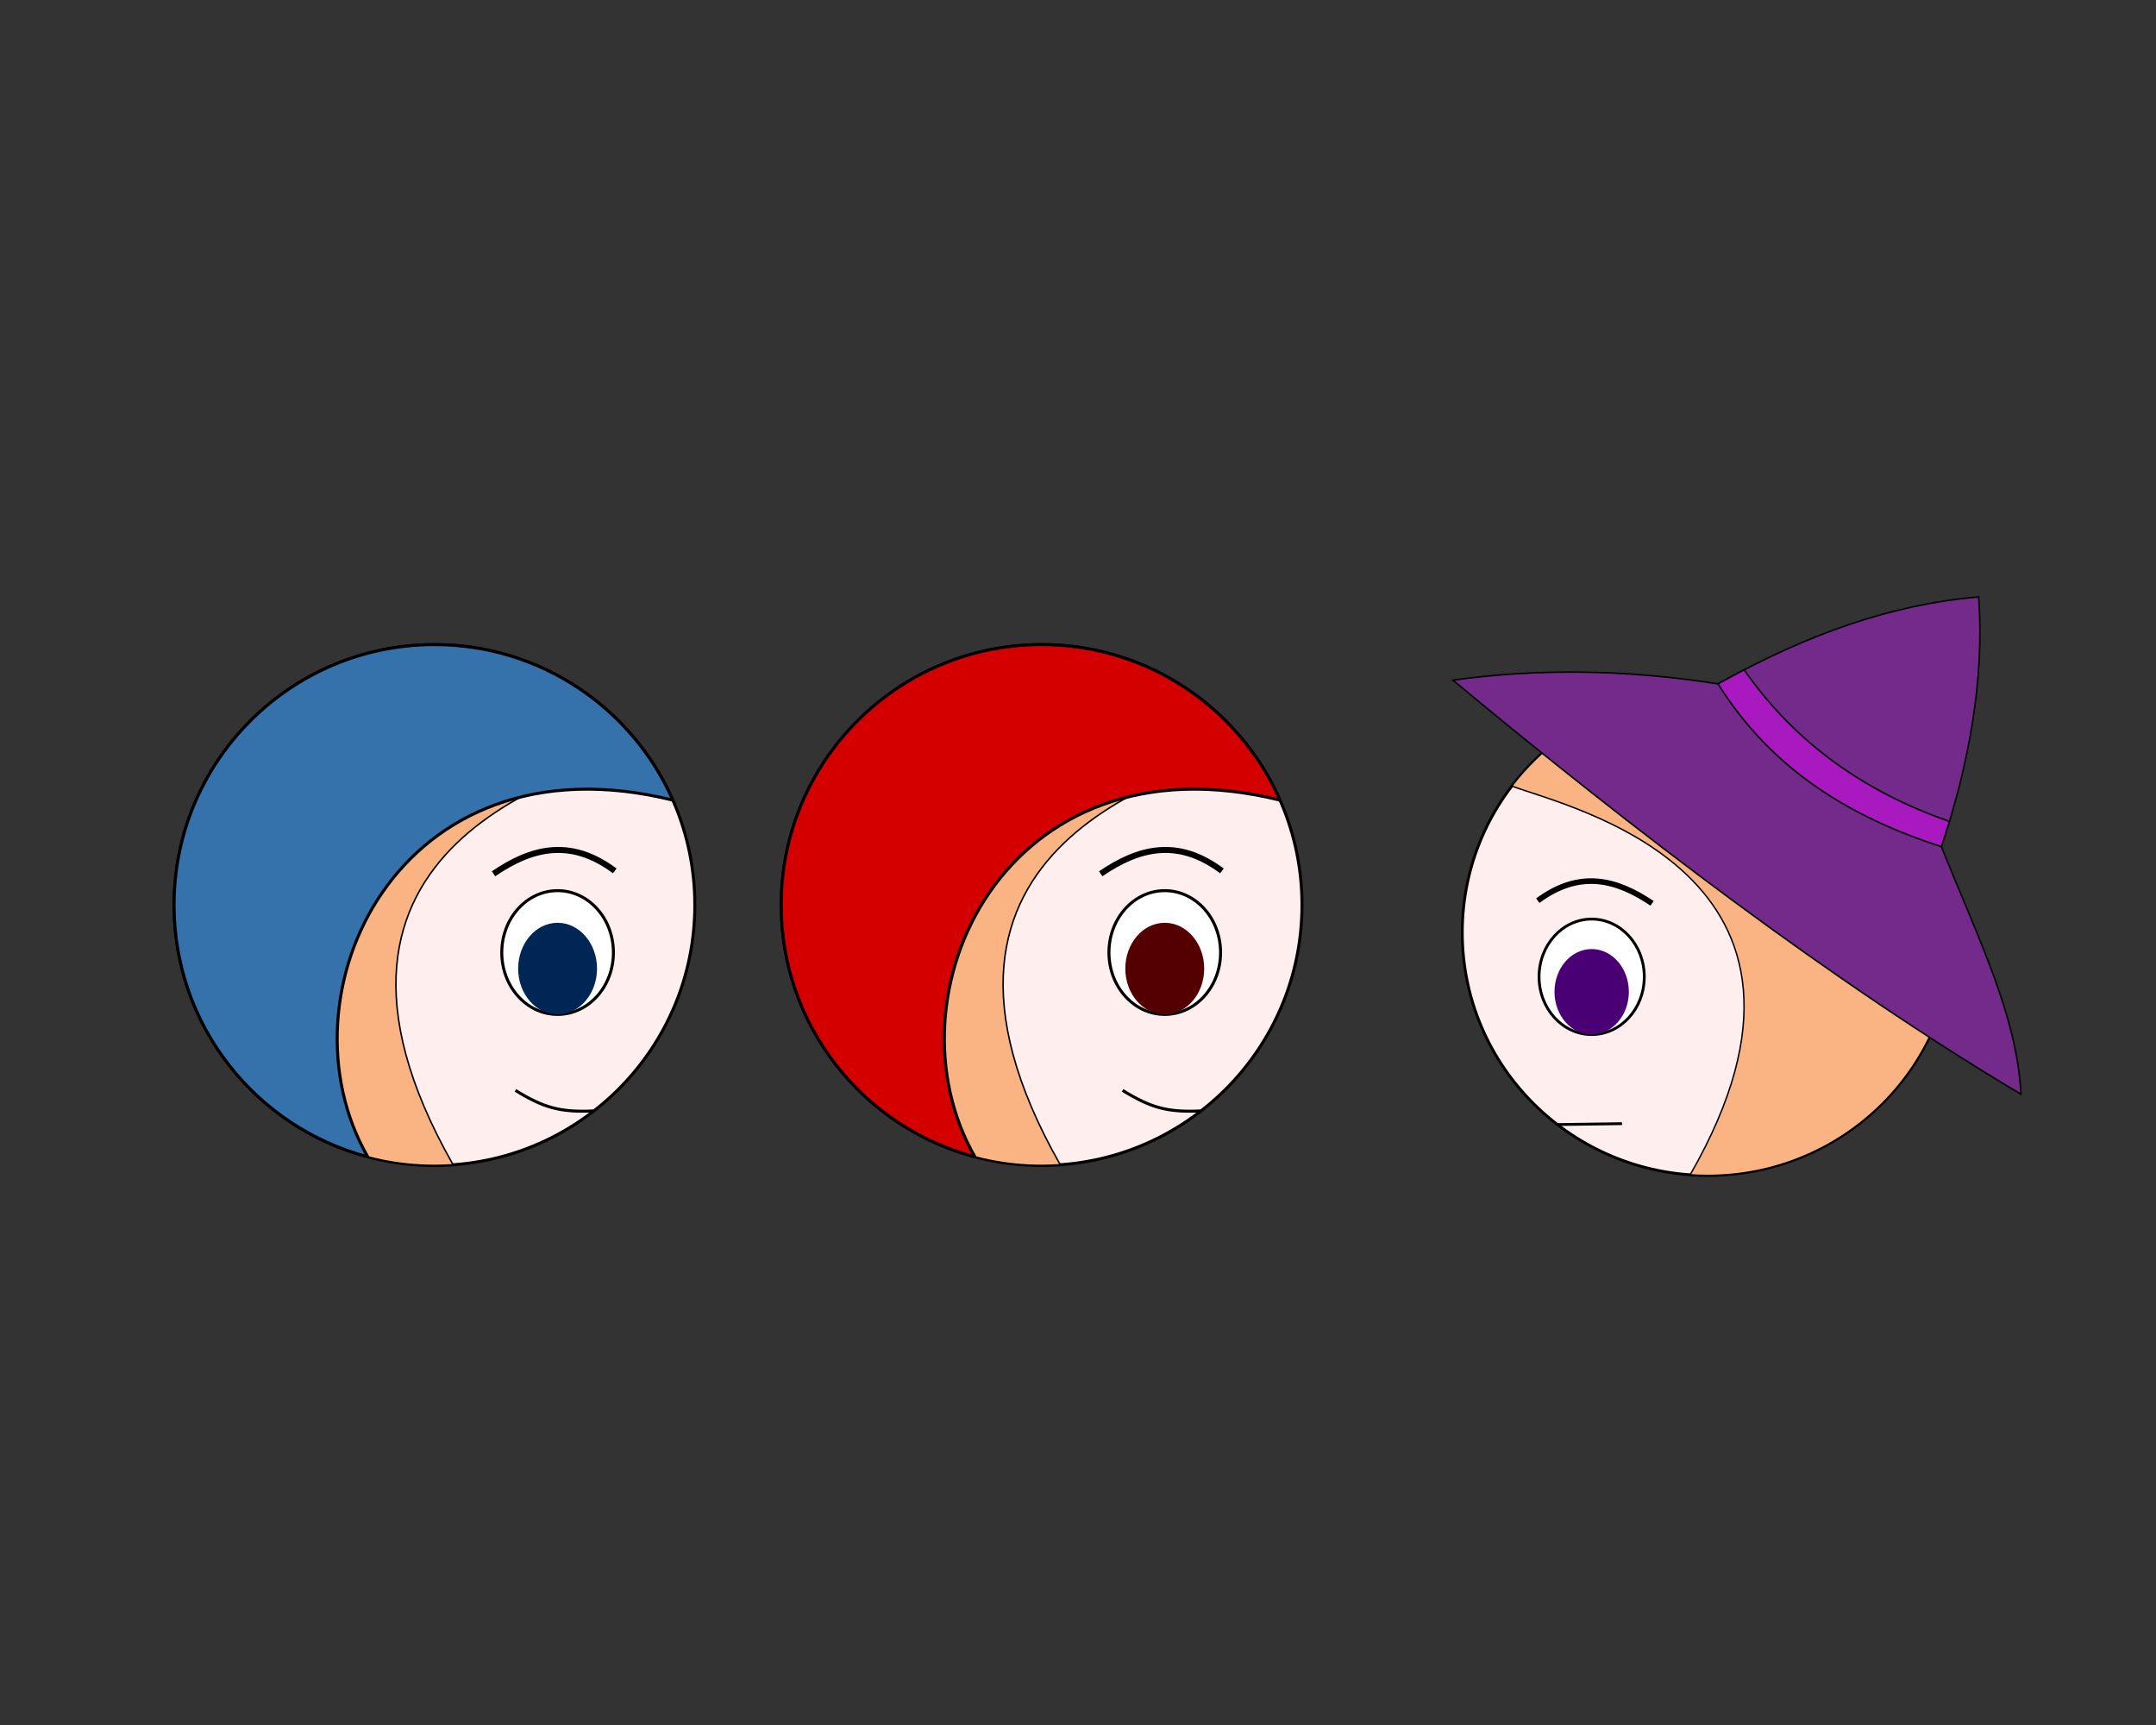 <?xml version="1.0" encoding="UTF-8" standalone="no"?>
<!-- Created with Inkscape (http://www.inkscape.org/) -->

<svg
   xmlns:dc="http://purl.org/dc/elements/1.1/"
   xmlns:cc="http://creativecommons.org/ns#"
   xmlns:rdf="http://www.w3.org/1999/02/22-rdf-syntax-ns#"
   xmlns:svg="http://www.w3.org/2000/svg"
   xmlns="http://www.w3.org/2000/svg"
   xmlns:sodipodi="http://sodipodi.sourceforge.net/DTD/sodipodi-0.dtd"
   xmlns:inkscape="http://www.inkscape.org/namespaces/inkscape"
   width="640"
   height="512"
   viewBox="0 0 169.333 135.467"
   version="1.1"
   id="svg8"
   inkscape:version="0.92.3 (2405546, 2018-03-11)"
   sodipodi:docname="icon.svg"
   inkscape:export-filename="D:\programs\ludum-dare-43\icon.png"
   inkscape:export-xdpi="96"
   inkscape:export-ydpi="96">
  <defs
     id="defs2" />
  <sodipodi:namedview
     id="base"
     pagecolor="#ffffff"
     bordercolor="#666666"
     borderopacity="1.0"
     inkscape:pageopacity="0.0"
     inkscape:pageshadow="2"
     inkscape:zoom="0.81640625"
     inkscape:cx="434.69515"
     inkscape:cy="309.65184"
     inkscape:document-units="mm"
     inkscape:current-layer="layer1"
     showgrid="false"
     units="px"
     showguides="true"
     inkscape:guide-bbox="true"
     inkscape:snap-bbox="true"
     inkscape:bbox-paths="true"
     inkscape:bbox-nodes="true"
     inkscape:snap-bbox-edge-midpoints="true"
     inkscape:snap-bbox-midpoints="true"
     inkscape:object-paths="true"
     inkscape:snap-intersection-paths="true"
     inkscape:snap-smooth-nodes="true"
     inkscape:snap-midpoints="true"
     inkscape:snap-object-midpoints="true"
     inkscape:snap-center="true"
     inkscape:snap-text-baseline="true"
     inkscape:snap-page="true"
     inkscape:window-width="1920"
     inkscape:window-height="1017"
     inkscape:window-x="-8"
     inkscape:window-y="-8"
     inkscape:window-maximized="1" />
  <g
     inkscape:label="Layer 1"
     inkscape:groupmode="layer"
     id="layer1"
     transform="translate(0,-161.533)">
    <rect
       style="fill:#333333;fill-opacity:1;stroke:none;stroke-width:0.529;stroke-linecap:round;stroke-linejoin:miter;stroke-miterlimit:4;stroke-dasharray:none;stroke-opacity:1"
       id="rect885"
       width="169.333"
       height="135.467"
       x="0"
       y="161.533" />
    <g
       transform="matrix(0.453,0,0,0.453,112.718,120.838)"
       id="layer1-9"
       inkscape:label="Layer 1">
      <g
         transform="matrix(-1,0,0,1,104.484,0)"
         id="g828">
        <ellipse
           style="fill:#ffeeee;fill-opacity:1;stroke:#000000;stroke-width:0.487;stroke-linecap:round;stroke-linejoin:round;stroke-miterlimit:4;stroke-dasharray:none;stroke-opacity:1"
           id="path815"
           cx="57.221"
           cy="251.489"
           rx="42.557"
           ry="42.114" />
        <path
           style="fill:#fab382;fill-opacity:1;stroke:#000000;stroke-width:0.244;stroke-linecap:round;stroke-linejoin:round;stroke-miterlimit:4;stroke-dasharray:none;stroke-opacity:1"
           d="m 60.27,293.496 c -1.007,0.071 -2.024,0.106 -3.049,0.106 -23.503,0 -42.557,-18.855 -42.557,-42.114 0,-23.259 19.053,-42.114 42.557,-42.114 13.872,0 26.194,6.568 33.963,16.733 -9.565,3.631 -61.027,14.952 -30.914,67.388 z"
           id="circle835"
           inkscape:connector-curvature="0"
           sodipodi:nodetypes="cssscc" />
        <ellipse
           style="fill:#ffffff;fill-opacity:1;stroke:#000000;stroke-width:0.487;stroke-linecap:round;stroke-linejoin:round;stroke-miterlimit:4;stroke-dasharray:none;stroke-opacity:1"
           id="path827"
           cx="77.348"
           cy="259.173"
           rx="9.122"
           ry="10.009" />
        <ellipse
           style="fill:#4a0074;fill-opacity:1;stroke:none;stroke-width:0.263;stroke-linecap:round;stroke-linejoin:round;stroke-miterlimit:4;stroke-dasharray:none;stroke-opacity:1"
           id="path829"
           cx="77.348"
           cy="261.773"
           rx="6.446"
           ry="7.41" />
        <path
           style="fill:none;stroke:#000000;stroke-width:0.975;stroke-linecap:butt;stroke-linejoin:miter;stroke-miterlimit:4;stroke-dasharray:none;stroke-opacity:1"
           d="m 66.876,246.438 c 6.089,-4.104 12.481,-5.891 19.813,-0.464"
           id="path831"
           inkscape:connector-curvature="0"
           sodipodi:nodetypes="cc" />
        <path
           style="fill:none;stroke:#000000;stroke-width:0.487;stroke-linecap:butt;stroke-linejoin:miter;stroke-miterlimit:4;stroke-dasharray:none;stroke-opacity:1"
           d="M 83.277,284.787 72.097,284.632"
           id="path833"
           inkscape:connector-curvature="0"
           sodipodi:nodetypes="cc" />
        <path
           style="fill:#742a8b;fill-opacity:1;stroke:#000000;stroke-width:0.265px;stroke-linecap:butt;stroke-linejoin:miter;stroke-opacity:1"
           d="M 2.912,279.53 C 35.667,260.041 69.973,233.871 101.403,207.751 86.462,205.656 71.158,205.924 55.449,208.384 39.883,199.749 25.488,194.628 10.254,193.319 c -1.055,14.332 1.752,29.284 6.456,43.295 -6.494,16.241 -13.089,29.218 -13.799,42.916 z"
           id="path3146"
           inkscape:connector-curvature="0"
           sodipodi:nodetypes="cccccc" />
        <path
           style="fill:#a819bf;fill-opacity:1;stroke:#000000;stroke-width:0.265px;stroke-linecap:butt;stroke-linejoin:miter;stroke-opacity:1"
           d="m 15.313,232.235 1.398,4.379 c 15.538,-5.034 29.254,-13.106 38.738,-28.231 l -4.538,-2.434 C 42.163,218.522 30.136,227.088 15.313,232.235 Z"
           id="path3148"
           inkscape:connector-curvature="0"
           sodipodi:nodetypes="ccccc" />
      </g>
    </g>
    <g
       transform="matrix(0.445,0,0,0.445,58.43,123.932)"
       id="layer1-1"
       inkscape:label="Layer 1">
      <circle
         r="45.954"
         cy="244.21"
         cx="52.537"
         id="path815-2"
         style="fill:#ffeeee;fill-opacity:1;stroke:#000000;stroke-width:0.529;stroke-linecap:round;stroke-linejoin:round;stroke-miterlimit:4;stroke-dasharray:none;stroke-opacity:1" />
      <path
         sodipodi:nodetypes="cssscc"
         inkscape:connector-curvature="0"
         id="circle835-5"
         d="m 55.829,290.048 c -1.087,0.077 -2.185,0.116 -3.292,0.116 -25.38,0 -45.954,-20.574 -45.954,-45.954 -6e-7,-25.38 20.574,-45.954 45.954,-45.954 14.979,0 28.285,7.167 36.674,18.259 -10.329,3.962 -65.899,16.315 -33.382,73.533 z"
         style="fill:#fab382;fill-opacity:1;stroke:#000000;stroke-width:0.265;stroke-linecap:round;stroke-linejoin:round;stroke-miterlimit:4;stroke-dasharray:none;stroke-opacity:1" />
      <path
         sodipodi:nodetypes="csscc"
         inkscape:connector-curvature="0"
         id="circle824"
         d="M 40.764,288.642 C 21.088,283.442 6.583,265.52 6.583,244.21 c -5e-6,-25.38 20.574,-45.954 45.954,-45.954 18.797,0 34.958,11.285 42.077,27.45 -48.589,-12.015 -70.196,34.487 -53.849,62.936 z"
         style="fill:#d40000;fill-opacity:1;stroke:#000000;stroke-width:0.529;stroke-linecap:round;stroke-linejoin:round;stroke-miterlimit:4;stroke-dasharray:none;stroke-opacity:1" />
      <ellipse
         ry="10.922"
         rx="9.851"
         cy="252.595"
         cx="74.27"
         id="path827-7"
         style="fill:#ffffff;fill-opacity:1;stroke:#000000;stroke-width:0.529;stroke-linecap:round;stroke-linejoin:round;stroke-miterlimit:4;stroke-dasharray:none;stroke-opacity:1" />
      <ellipse
         ry="8.085"
         rx="6.961"
         cy="255.431"
         cx="74.27"
         id="path829-9"
         style="fill:#550000;fill-opacity:1;stroke:none;stroke-width:0.285;stroke-linecap:round;stroke-linejoin:round;stroke-miterlimit:4;stroke-dasharray:none;stroke-opacity:1" />
      <path
         sodipodi:nodetypes="cc"
         inkscape:connector-curvature="0"
         id="path831-3"
         d="m 62.963,238.698 c 6.575,-4.478 13.477,-6.428 21.395,-0.506"
         style="fill:none;stroke:#000000;stroke-width:1.058;stroke-linecap:butt;stroke-linejoin:miter;stroke-miterlimit:4;stroke-dasharray:none;stroke-opacity:1" />
      <path
         sodipodi:nodetypes="cc"
         inkscape:connector-curvature="0"
         id="path833-8"
         d="m 80.673,280.544 c -5.949,0.295 -8.901,-0.579 -13.849,-3.622"
         style="fill:none;stroke:#000000;stroke-width:0.529;stroke-linecap:butt;stroke-linejoin:miter;stroke-miterlimit:4;stroke-dasharray:none;stroke-opacity:1" />
    </g>
    <g
       transform="matrix(0.445,0,0,0.445,10.743,123.932)"
       id="layer1-7"
       inkscape:label="Layer 1">
      <circle
         r="45.954"
         cy="244.21"
         cx="52.537"
         id="path815-21"
         style="fill:#ffeeee;fill-opacity:1;stroke:#000000;stroke-width:0.529;stroke-linecap:round;stroke-linejoin:round;stroke-miterlimit:4;stroke-dasharray:none;stroke-opacity:1" />
      <path
         sodipodi:nodetypes="cssscc"
         inkscape:connector-curvature="0"
         id="circle835-4"
         d="m 55.829,290.048 c -1.087,0.077 -2.185,0.116 -3.292,0.116 -25.38,0 -45.954,-20.574 -45.954,-45.954 -6e-7,-25.38 20.574,-45.954 45.954,-45.954 14.979,0 28.285,7.167 36.674,18.259 -10.329,3.962 -65.899,16.315 -33.382,73.533 z"
         style="fill:#fab382;fill-opacity:1;stroke:#000000;stroke-width:0.265;stroke-linecap:round;stroke-linejoin:round;stroke-miterlimit:4;stroke-dasharray:none;stroke-opacity:1" />
      <path
         sodipodi:nodetypes="csscc"
         inkscape:connector-curvature="0"
         id="circle824-7"
         d="M 40.764,288.642 C 21.088,283.442 6.583,265.52 6.583,244.21 c -5e-6,-25.38 20.574,-45.954 45.954,-45.954 18.797,0 34.958,11.285 42.077,27.45 -48.589,-12.015 -70.196,34.487 -53.849,62.936 z"
         style="fill:#3571ab;fill-opacity:1;stroke:#000000;stroke-width:0.529;stroke-linecap:round;stroke-linejoin:round;stroke-miterlimit:4;stroke-dasharray:none;stroke-opacity:1" />
      <ellipse
         ry="10.922"
         rx="9.851"
         cy="252.595"
         cx="74.27"
         id="path827-5"
         style="fill:#ffffff;fill-opacity:1;stroke:#000000;stroke-width:0.529;stroke-linecap:round;stroke-linejoin:round;stroke-miterlimit:4;stroke-dasharray:none;stroke-opacity:1" />
      <ellipse
         ry="8.085"
         rx="6.961"
         cy="255.431"
         cx="74.27"
         id="path829-0"
         style="fill:#002655;fill-opacity:1;stroke:none;stroke-width:0.285;stroke-linecap:round;stroke-linejoin:round;stroke-miterlimit:4;stroke-dasharray:none;stroke-opacity:1" />
      <path
         sodipodi:nodetypes="cc"
         inkscape:connector-curvature="0"
         id="path831-1"
         d="m 62.963,238.698 c 6.575,-4.478 13.477,-6.428 21.395,-0.506"
         style="fill:none;stroke:#000000;stroke-width:1.058;stroke-linecap:butt;stroke-linejoin:miter;stroke-miterlimit:4;stroke-dasharray:none;stroke-opacity:1" />
      <path
         sodipodi:nodetypes="cc"
         inkscape:connector-curvature="0"
         id="path833-82"
         d="m 80.673,280.544 c -5.949,0.295 -8.901,-0.579 -13.849,-3.622"
         style="fill:none;stroke:#000000;stroke-width:0.529;stroke-linecap:butt;stroke-linejoin:miter;stroke-miterlimit:4;stroke-dasharray:none;stroke-opacity:1" />
    </g>
  </g>
</svg>

